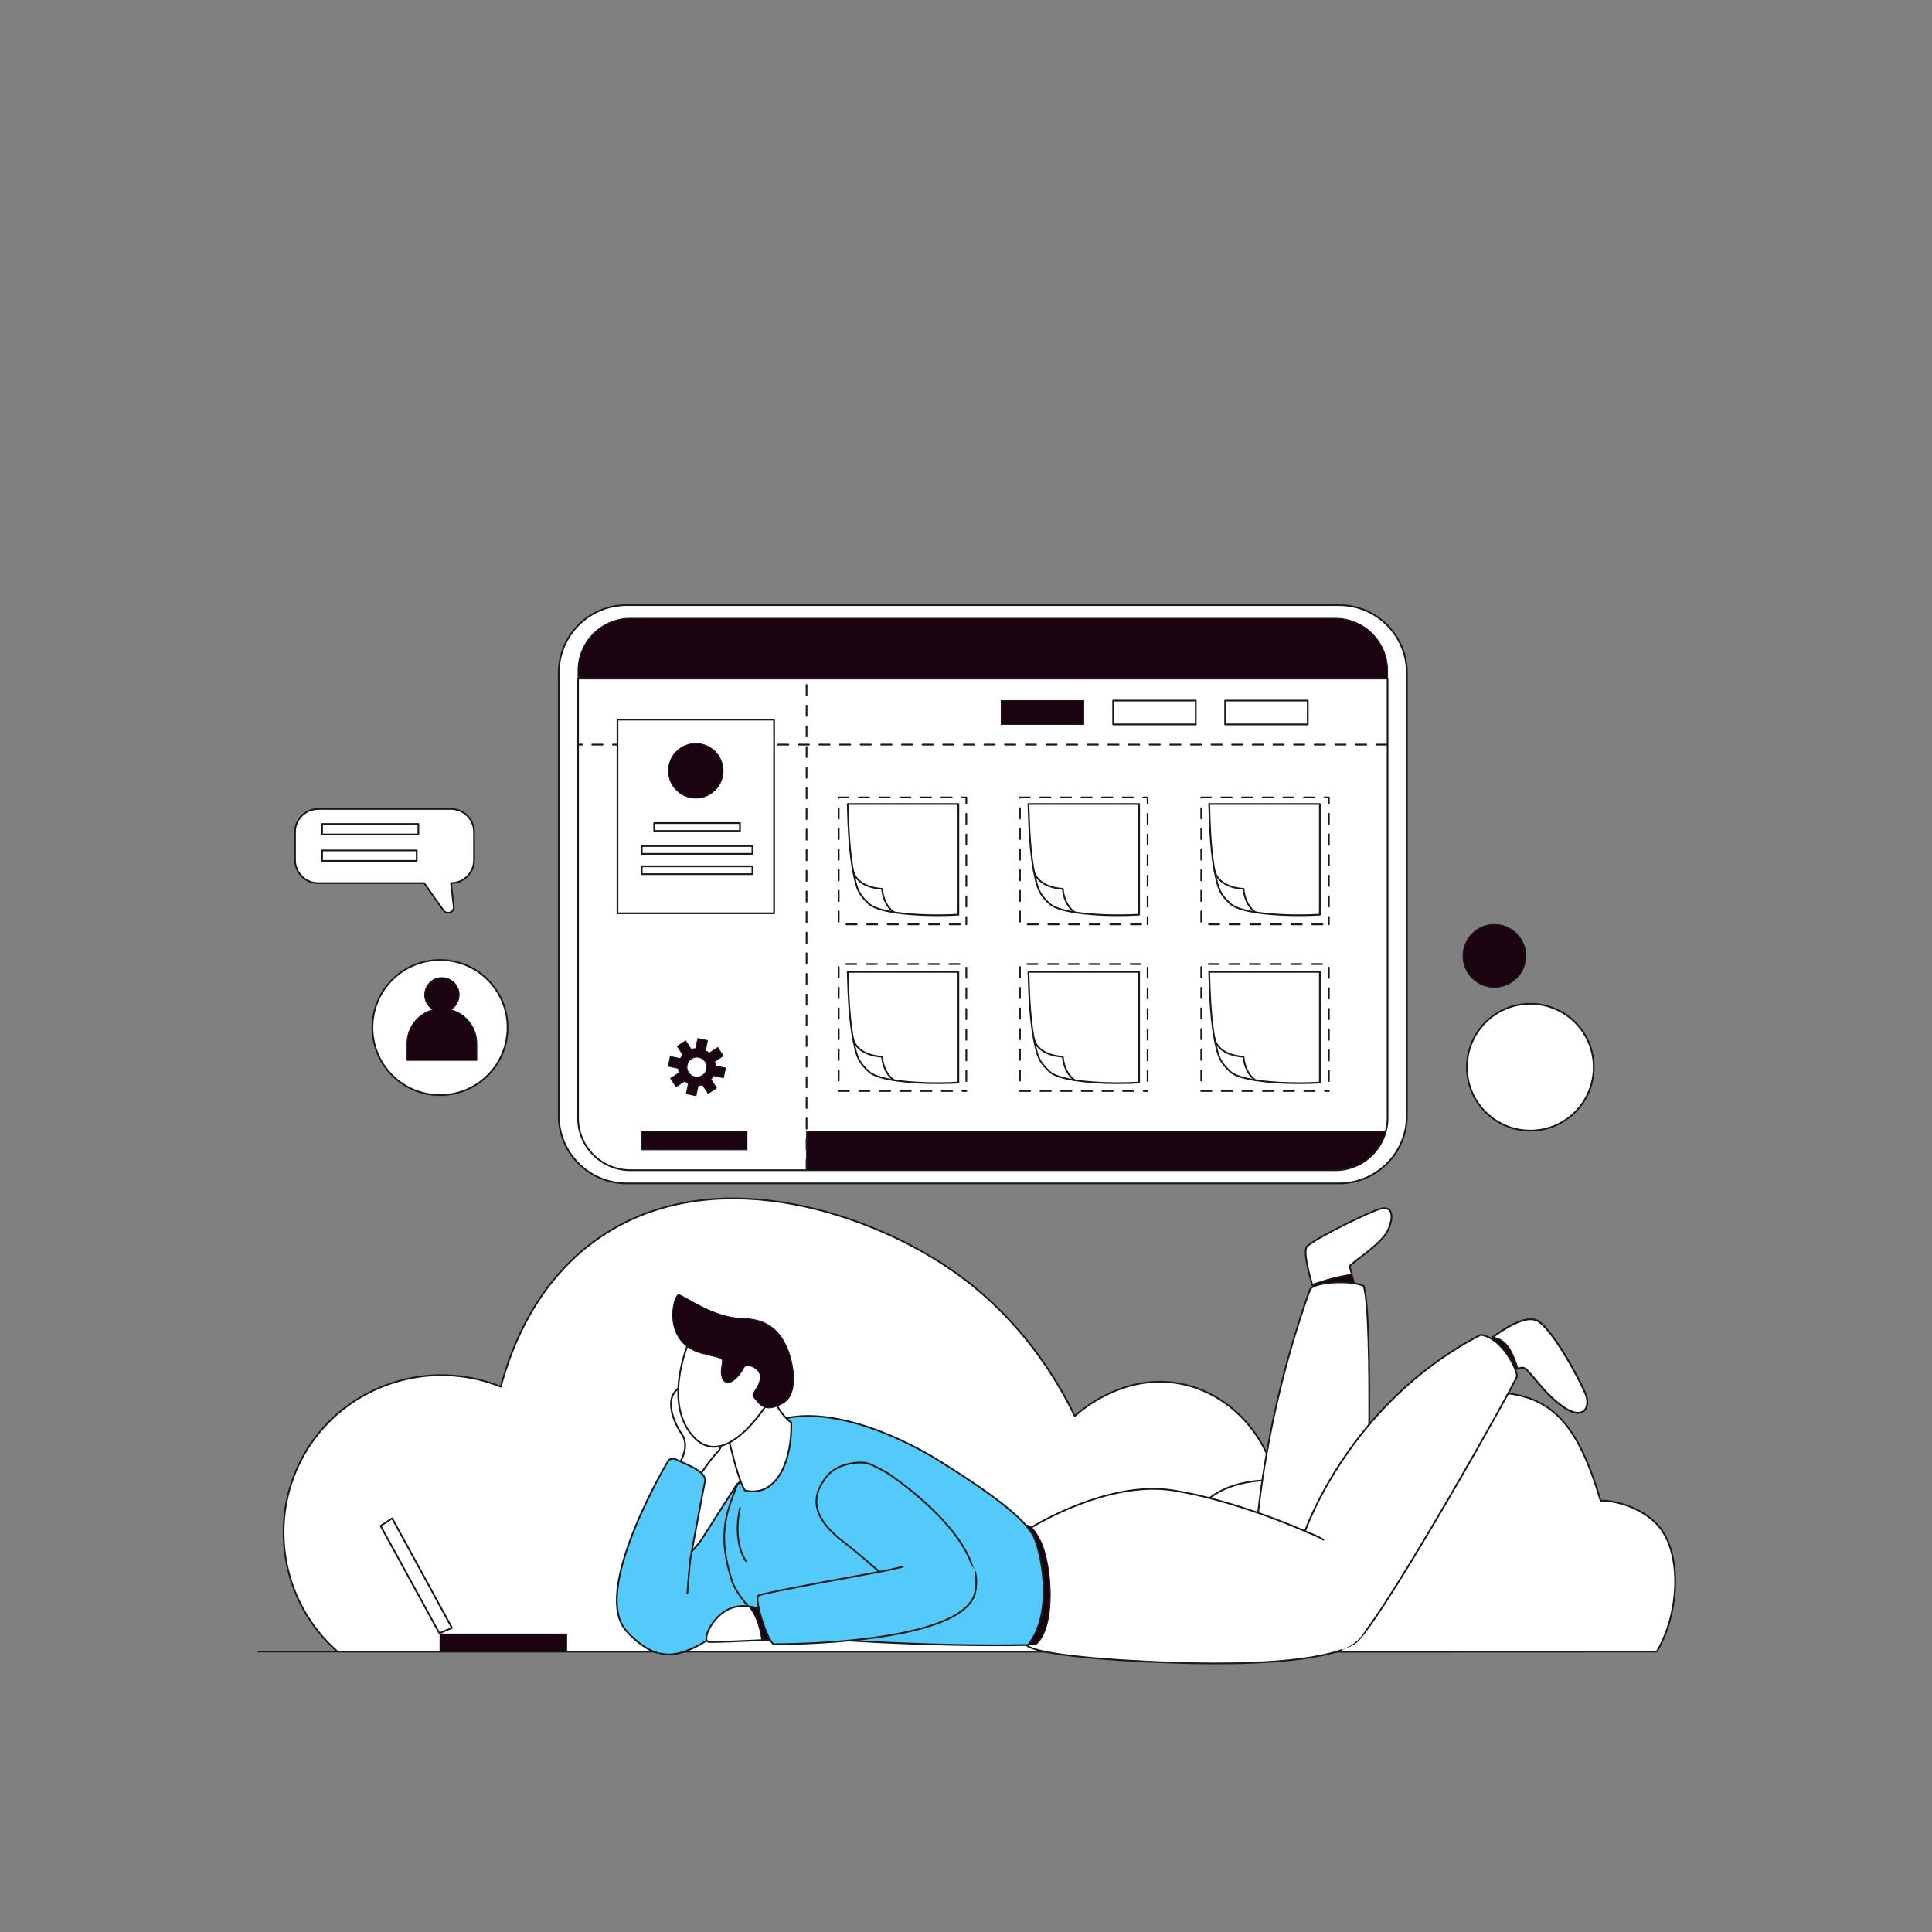 <svg xmlns="http://www.w3.org/2000/svg" xmlns:xlink="http://www.w3.org/1999/xlink" viewBox="0 0 1200 1200" width="1200" height="1200" preserveAspectRatio="xMidYMid meet" style="width: 100%; height: 100%; transform: translate3d(0px, 0px, 0px); content-visibility: visible;"><rect x="0" y="0" width="1200" height="1200" fill="#808080" stroke="none"/><defs><clipPath id="__lottie_element_2434"><rect width="1200" height="1200" x="0" y="0"/></clipPath><clipPath id="__lottie_element_2436"><path d="M0,0 L1200,0 L1200,1200 L0,1200z"/></clipPath><clipPath id="__lottie_element_2440"><path d="M0,0 L754,0 L754,392 L0,392z"/></clipPath></defs><g clip-path="url(#__lottie_element_2434)"><g clip-path="url(#__lottie_element_2436)" transform="matrix(1,0,0,1,0,0)" opacity="1" style="display: block;"><g transform="matrix(1,0,0,1,0,0)" opacity="1" style="display: block;"><g opacity="1" transform="matrix(1,0,0,1,536.896,873.172)"><path fill="rgb(255,255,255)" fill-opacity="1" d=" M332.124,70.628 C299.683,45.734 262.333,53.849 257.246,55.044 C252.729,19.926 227.575,-7.797 196.052,-13.751 C160.59,-20.448 133.752,3.55 130.676,6.393 C120.049,-15.548 96.403,-56.533 50.097,-87.108 C-1.715,-121.319 -97.249,-152.633 -166.555,-103.072 C-203.59,-76.589 -219.126,-37.029 -225.849,-11.85 C-270.428,-29.929 -321.946,-12.827 -346.718,28.059 C-371.187,68.446 -363.045,121.292 -327.333,152.633 C-327.333,152.633 365.952,152.633 365.952,152.633 C366.245,150.131 371.187,100.604 332.124,70.628z"/><path stroke-linecap="round" stroke-linejoin="round" fill-opacity="0" stroke="rgb(26,26,26)" stroke-opacity="1" stroke-width="1.068" d=" M332.124,70.628 C299.683,45.734 262.333,53.849 257.246,55.044 C252.729,19.926 227.575,-7.797 196.052,-13.751 C160.59,-20.448 133.752,3.55 130.676,6.393 C120.049,-15.548 96.403,-56.533 50.097,-87.108 C-1.715,-121.319 -97.249,-152.633 -166.555,-103.072 C-203.59,-76.589 -219.126,-37.029 -225.849,-11.85 C-270.428,-29.929 -321.946,-12.827 -346.718,28.059 C-371.187,68.446 -363.045,121.292 -327.333,152.633 C-327.333,152.633 365.952,152.633 365.952,152.633 C366.245,150.131 371.187,100.604 332.124,70.628z"/></g><g opacity="1" transform="matrix(1,0,0,1,0,0)"><path fill="rgb(255,255,255)" fill-opacity="1" d=" M160.531,1025.806 C160.531,1025.806 983.807,1025.806 983.807,1025.806"/><path stroke-linecap="round" stroke-linejoin="round" fill-opacity="0" stroke="rgb(26,26,26)" stroke-opacity="1" stroke-width="1.068" d=" M160.531,1025.806 C160.531,1025.806 983.807,1025.806 983.807,1025.806"/></g><g opacity="1" transform="matrix(1,0,0,1,877.668,944.488)"><path fill="rgb(255,255,255)" fill-opacity="1" d=" M-157.844,66.66 C-167.307,44.562 -149.121,3.033 -125.823,-14.444 C-97.029,-36.043 -45.301,-18.583 -40.938,-15.865 C-39.288,-19.686 -13.115,-77.492 40.173,-79.649 C81.406,-81.317 100.443,-66.791 116.501,-12.309 C117.864,-12.911 138.333,-11.59 151.508,2.262 C167.308,18.875 165.825,56.98 151.448,81.317 C151.448,81.317 -141.128,81.317 -141.128,81.317 C-151.529,77.685 -155.852,71.311 -157.844,66.66z"/><path stroke-linecap="round" stroke-linejoin="round" fill-opacity="0" stroke="rgb(26,26,26)" stroke-opacity="1" stroke-width="1.068" d=" M-157.844,66.66 C-167.307,44.562 -149.121,3.033 -125.823,-14.444 C-97.029,-36.043 -45.301,-18.583 -40.938,-15.865 C-39.288,-19.686 -13.115,-77.492 40.173,-79.649 C81.406,-81.317 100.443,-66.791 116.501,-12.309 C117.864,-12.911 138.333,-11.59 151.508,2.262 C167.308,18.875 165.825,56.98 151.448,81.317 C151.448,81.317 -141.128,81.317 -141.128,81.317 C-151.529,77.685 -155.852,71.311 -157.844,66.66z"/></g></g><g transform="matrix(1,0,0,1,0,0)" opacity="1" style="display: block;"><g opacity="1" transform="matrix(1,0,0,1,610.438,555.423)"><path fill="rgb(255,255,255)" fill-opacity="1" d=" M221.28,179.593 C221.28,179.593 -221.28,179.593 -221.28,179.593 C-244.543,179.593 -263.403,160.734 -263.403,137.47 C-263.403,137.47 -263.403,-137.469 -263.403,-137.469 C-263.403,-160.734 -244.543,-179.593 -221.28,-179.593 C-221.28,-179.593 221.28,-179.593 221.28,-179.593 C244.544,-179.593 263.403,-160.734 263.403,-137.469 C263.403,-137.469 263.403,137.47 263.403,137.47 C263.403,160.734 244.544,179.593 221.28,179.593z"/><path stroke-linecap="round" stroke-linejoin="round" fill-opacity="0" stroke="rgb(26,26,26)" stroke-opacity="1" stroke-width="1.068" d=" M221.28,179.593 C221.28,179.593 -221.28,179.593 -221.28,179.593 C-244.543,179.593 -263.403,160.734 -263.403,137.47 C-263.403,137.47 -263.403,-137.469 -263.403,-137.469 C-263.403,-160.734 -244.543,-179.593 -221.28,-179.593 C-221.28,-179.593 221.28,-179.593 221.28,-179.593 C244.544,-179.593 263.403,-160.734 263.403,-137.469 C263.403,-137.469 263.403,137.47 263.403,137.47 C263.403,160.734 244.544,179.593 221.28,179.593z"/></g><g opacity="1" transform="matrix(1,0,0,1,610.438,402.725)"><path fill="rgb(28,3,17)" fill-opacity="1" d=" M251.406,13.782 C251.406,-4.166 236.856,-18.716 218.908,-18.716 C218.908,-18.716 -218.908,-18.716 -218.908,-18.716 C-236.856,-18.716 -251.406,-4.166 -251.406,13.782 C-251.406,13.782 -251.406,18.716 -251.406,18.716 C-251.406,18.716 251.406,18.716 251.406,18.716 C251.406,18.716 251.406,13.782 251.406,13.782z"/><path stroke-linecap="round" stroke-linejoin="round" fill-opacity="0" stroke="rgb(26,26,26)" stroke-opacity="1" stroke-width="0.534" d=" M251.406,13.782 C251.406,-4.166 236.856,-18.716 218.908,-18.716 C218.908,-18.716 -218.908,-18.716 -218.908,-18.716 C-236.856,-18.716 -251.406,-4.166 -251.406,13.782 C-251.406,13.782 -251.406,18.716 -251.406,18.716 C-251.406,18.716 251.406,18.716 251.406,18.716 C251.406,18.716 251.406,13.782 251.406,13.782z"/></g><g opacity="1" transform="matrix(1,0,0,1,610.438,574.138)"><path fill="rgb(255,255,255)" fill-opacity="1" d=" M-251.406,-152.698 C-251.406,-152.698 -251.406,120.199 -251.406,120.199 C-251.406,138.147 -236.856,152.698 -218.908,152.698 C-218.908,152.698 218.907,152.698 218.907,152.698 C236.856,152.698 251.406,138.147 251.406,120.199 C251.406,120.199 251.406,-152.698 251.406,-152.698 C251.406,-152.698 -251.406,-152.698 -251.406,-152.698z"/><path stroke-linecap="round" stroke-linejoin="round" fill-opacity="0" stroke="rgb(26,26,26)" stroke-opacity="1" stroke-width="1.068" d=" M-251.406,-152.698 C-251.406,-152.698 -251.406,120.199 -251.406,120.199 C-251.406,138.147 -236.856,152.698 -218.908,152.698 C-218.908,152.698 218.907,152.698 218.907,152.698 C236.856,152.698 251.406,138.147 251.406,120.199 C251.406,120.199 251.406,-152.698 251.406,-152.698 C251.406,-152.698 -251.406,-152.698 -251.406,-152.698z"/></g><g opacity="1" transform="matrix(1,0,0,1,647.496,442.536)"><path fill="rgb(28,3,17)" fill-opacity="1" d=" M25.656,7.412 C25.656,7.412 -25.656,7.412 -25.656,7.412 C-25.656,7.412 -25.656,-7.412 -25.656,-7.412 C-25.656,-7.412 25.656,-7.412 25.656,-7.412 C25.656,-7.412 25.656,7.412 25.656,7.412z"/><path stroke-linecap="round" stroke-linejoin="round" fill-opacity="0" stroke="rgb(26,26,26)" stroke-opacity="1" stroke-width="0.534" d=" M25.656,7.412 C25.656,7.412 -25.656,7.412 -25.656,7.412 C-25.656,7.412 -25.656,-7.412 -25.656,-7.412 C-25.656,-7.412 25.656,-7.412 25.656,-7.412 C25.656,-7.412 25.656,7.412 25.656,7.412z"/></g><g opacity="1" transform="matrix(1,0,0,1,717.053,442.536)"><path fill="rgb(255,255,255)" fill-opacity="1" d=" M25.656,7.412 C25.656,7.412 -25.656,7.412 -25.656,7.412 C-25.656,7.412 -25.656,-7.412 -25.656,-7.412 C-25.656,-7.412 25.656,-7.412 25.656,-7.412 C25.656,-7.412 25.656,7.412 25.656,7.412z"/><path stroke-linecap="round" stroke-linejoin="round" fill-opacity="0" stroke="rgb(26,26,26)" stroke-opacity="1" stroke-width="1.068" d=" M25.656,7.412 C25.656,7.412 -25.656,7.412 -25.656,7.412 C-25.656,7.412 -25.656,-7.412 -25.656,-7.412 C-25.656,-7.412 25.656,-7.412 25.656,-7.412 C25.656,-7.412 25.656,7.412 25.656,7.412z"/></g><g opacity="1" transform="matrix(1,0,0,1,786.61,442.536)"><path fill="rgb(255,255,255)" fill-opacity="1" d=" M25.656,7.412 C25.656,7.412 -25.656,7.412 -25.656,7.412 C-25.656,7.412 -25.656,-7.412 -25.656,-7.412 C-25.656,-7.412 25.656,-7.412 25.656,-7.412 C25.656,-7.412 25.656,7.412 25.656,7.412z"/><path stroke-linecap="round" stroke-linejoin="round" fill-opacity="0" stroke="rgb(26,26,26)" stroke-opacity="1" stroke-width="1.068" d=" M25.656,7.412 C25.656,7.412 -25.656,7.412 -25.656,7.412 C-25.656,7.412 -25.656,-7.412 -25.656,-7.412 C-25.656,-7.412 25.656,-7.412 25.656,-7.412 C25.656,-7.412 25.656,7.412 25.656,7.412z"/></g><g opacity="1" transform="matrix(1,0,0,1,680.873,714.747)"><path fill="rgb(28,3,17)" fill-opacity="1" d=" M144.505,12.089 C144.505,12.089 -179.902,12.089 -179.902,12.089 C-179.902,12.089 -179.902,-12.12 -179.902,-12.12 C-179.902,-12.12 179.901,-12.12 179.901,-12.12 C173.252,7.18 160.019,12.12 144.505,12.089z"/><path stroke-linecap="round" stroke-linejoin="round" fill-opacity="0" stroke="rgb(26,26,26)" stroke-opacity="1" stroke-width="0.534" d=" M144.505,12.089 C144.505,12.089 -179.902,12.089 -179.902,12.089 C-179.902,12.089 -179.902,-12.12 -179.902,-12.12 C-179.902,-12.12 179.901,-12.12 179.901,-12.12 C173.252,7.18 160.019,12.12 144.505,12.089z"/></g><g opacity="1" transform="matrix(1,0,0,1,431.285,708.392)"><path fill="rgb(28,3,17)" fill-opacity="1" d=" M32.691,5.766 C32.691,5.766 -32.691,5.766 -32.691,5.766 C-32.691,5.766 -32.691,-5.766 -32.691,-5.766 C-32.691,-5.766 32.691,-5.766 32.691,-5.766 C32.691,-5.766 32.691,5.766 32.691,5.766z"/><path stroke-linecap="round" stroke-linejoin="round" fill-opacity="0" stroke="rgb(26,26,26)" stroke-opacity="1" stroke-width="0.534" d=" M32.691,5.766 C32.691,5.766 -32.691,5.766 -32.691,5.766 C-32.691,5.766 -32.691,-5.766 -32.691,-5.766 C-32.691,-5.766 32.691,-5.766 32.691,-5.766 C32.691,-5.766 32.691,5.766 32.691,5.766z"/></g></g><g transform="matrix(1,0,0,1,0,0)" opacity="1" style="display: block;"><g opacity="1" transform="matrix(1,0,0,1,0,0)"><path stroke-linecap="round" stroke-linejoin="round" fill-opacity="0" stroke-dasharray=" 6.41 6.41" stroke-dashoffset="106.544" stroke="rgb(26,26,26)" stroke-opacity="1" stroke-width="1.068" d=" M359.032,462.491 C359.032,462.491 861.844,462.491 861.844,462.491"/></g><g opacity="1" transform="matrix(1,0,0,1,0,0)"><path stroke-linecap="round" stroke-linejoin="round" fill-opacity="0" stroke-dasharray=" 6.41 6.41" stroke-dashoffset="-106.544" stroke="rgb(26,26,26)" stroke-opacity="1" stroke-width="1.068" d=" M500.972,421.441 C500.972,421.441 500.972,726.836 500.972,726.836"/></g><g opacity="1" transform="matrix(1,0,0,1,560.558,534.706)"><path stroke-linecap="round" stroke-linejoin="round" fill-opacity="0" stroke-dasharray=" 6.41 6.41" stroke-dashoffset="-106.544" stroke="rgb(26,26,26)" stroke-opacity="1" stroke-width="1.068" d=" M39.633,39.432 C39.633,39.432 -39.633,39.432 -39.633,39.432 C-39.633,39.432 -39.633,-39.432 -39.633,-39.432 C-39.633,-39.432 39.633,-39.432 39.633,-39.432 C39.633,-39.432 39.633,39.432 39.633,39.432z"/></g><g opacity="1" transform="matrix(1,0,0,1,673.152,534.706)"><path stroke-linecap="round" stroke-linejoin="round" fill-opacity="0" stroke-dasharray=" 6.41 6.41" stroke-dashoffset="-106.544" stroke="rgb(26,26,26)" stroke-opacity="1" stroke-width="1.068" d=" M39.633,39.432 C39.633,39.432 -39.633,39.432 -39.633,39.432 C-39.633,39.432 -39.633,-39.432 -39.633,-39.432 C-39.633,-39.432 39.633,-39.432 39.633,-39.432 C39.633,-39.432 39.633,39.432 39.633,39.432z"/></g><g opacity="1" transform="matrix(1,0,0,1,785.747,534.706)"><path stroke-linecap="round" stroke-linejoin="round" fill-opacity="0" stroke-dasharray=" 6.41 6.41" stroke-dashoffset="-106.544" stroke="rgb(26,26,26)" stroke-opacity="1" stroke-width="1.068" d=" M39.633,39.432 C39.633,39.432 -39.633,39.432 -39.633,39.432 C-39.633,39.432 -39.633,-39.432 -39.633,-39.432 C-39.633,-39.432 39.633,-39.432 39.633,-39.432 C39.633,-39.432 39.633,39.432 39.633,39.432z"/></g><g opacity="1" transform="matrix(1,0,0,1,560.558,638.218)"><path stroke-linecap="round" stroke-linejoin="round" fill-opacity="0" stroke-dasharray=" 6.41 6.41" stroke-dashoffset="106.544" stroke="rgb(26,26,26)" stroke-opacity="1" stroke-width="1.068" d=" M39.633,39.432 C39.633,39.432 -39.633,39.432 -39.633,39.432 C-39.633,39.432 -39.633,-39.432 -39.633,-39.432 C-39.633,-39.432 39.633,-39.432 39.633,-39.432 C39.633,-39.432 39.633,39.432 39.633,39.432z"/></g><g opacity="1" transform="matrix(1,0,0,1,673.152,638.218)"><path stroke-linecap="round" stroke-linejoin="round" fill-opacity="0" stroke-dasharray=" 6.41 6.41" stroke-dashoffset="106.544" stroke="rgb(26,26,26)" stroke-opacity="1" stroke-width="1.068" d=" M39.633,39.432 C39.633,39.432 -39.633,39.432 -39.633,39.432 C-39.633,39.432 -39.633,-39.432 -39.633,-39.432 C-39.633,-39.432 39.633,-39.432 39.633,-39.432 C39.633,-39.432 39.633,39.432 39.633,39.432z"/></g><g opacity="1" transform="matrix(1,0,0,1,785.747,638.218)"><path stroke-linecap="round" stroke-linejoin="round" fill-opacity="0" stroke-dasharray=" 6.41 6.41" stroke-dashoffset="106.544" stroke="rgb(26,26,26)" stroke-opacity="1" stroke-width="1.068" d=" M39.633,39.432 C39.633,39.432 -39.633,39.432 -39.633,39.432 C-39.633,39.432 -39.633,-39.432 -39.633,-39.432 C-39.633,-39.432 39.633,-39.432 39.633,-39.432 C39.633,-39.432 39.633,39.432 39.633,39.432z"/></g></g><g transform="matrix(1,0,0,1,0,11.852)" opacity="1" style="display: block;"><g opacity="1" transform="matrix(1,0,0,1,432.159,495.273)"><path fill="rgb(255,255,255)" fill-opacity="1" d=" M48.635,60.15 C48.635,60.15 -48.635,60.15 -48.635,60.15 C-48.635,60.15 -48.635,-60.15 -48.635,-60.15 C-48.635,-60.15 48.635,-60.15 48.635,-60.15 C48.635,-60.15 48.635,60.15 48.635,60.15z"/><path stroke-linecap="round" stroke-linejoin="round" fill-opacity="0" stroke="rgb(26,26,26)" stroke-opacity="1" stroke-width="1.068" d=" M48.635,60.15 C48.635,60.15 -48.635,60.15 -48.635,60.15 C-48.635,60.15 -48.635,-60.15 -48.635,-60.15 C-48.635,-60.15 48.635,-60.15 48.635,-60.15 C48.635,-60.15 48.635,60.15 48.635,60.15z"/></g><g opacity="1" transform="matrix(1,0,0,1,432.966,501.825)"><path fill="rgb(255,255,255)" fill-opacity="1" d=" M26.643,2.44 C26.643,2.44 -26.643,2.44 -26.643,2.44 C-26.643,2.44 -26.643,-2.44 -26.643,-2.44 C-26.643,-2.44 26.643,-2.44 26.643,-2.44 C26.643,-2.44 26.643,2.44 26.643,2.44z"/><path stroke-linecap="round" stroke-linejoin="round" fill-opacity="0" stroke="rgb(26,26,26)" stroke-opacity="1" stroke-width="1.068" d=" M26.643,2.44 C26.643,2.44 -26.643,2.44 -26.643,2.44 C-26.643,2.44 -26.643,-2.44 -26.643,-2.44 C-26.643,-2.44 26.643,-2.44 26.643,-2.44 C26.643,-2.44 26.643,2.44 26.643,2.44z"/></g><g opacity="1" transform="matrix(1,0,0,1,432.966,516.062)"><path fill="rgb(255,255,255)" fill-opacity="1" d=" M34.372,2.44 C34.372,2.44 -34.372,2.44 -34.372,2.44 C-34.372,2.44 -34.372,-2.44 -34.372,-2.44 C-34.372,-2.44 34.372,-2.44 34.372,-2.44 C34.372,-2.44 34.372,2.44 34.372,2.44z"/><path stroke-linecap="round" stroke-linejoin="round" fill-opacity="0" stroke="rgb(26,26,26)" stroke-opacity="1" stroke-width="1.068" d=" M34.372,2.44 C34.372,2.44 -34.372,2.44 -34.372,2.44 C-34.372,2.44 -34.372,-2.44 -34.372,-2.44 C-34.372,-2.44 34.372,-2.44 34.372,-2.44 C34.372,-2.44 34.372,2.44 34.372,2.44z"/></g><g opacity="1" transform="matrix(1,0,0,1,432.966,528.672)"><path fill="rgb(255,255,255)" fill-opacity="1" d=" M34.372,2.44 C34.372,2.44 -34.372,2.44 -34.372,2.44 C-34.372,2.44 -34.372,-2.44 -34.372,-2.44 C-34.372,-2.44 34.372,-2.44 34.372,-2.44 C34.372,-2.44 34.372,2.44 34.372,2.44z"/><path stroke-linecap="round" stroke-linejoin="round" fill-opacity="0" stroke="rgb(26,26,26)" stroke-opacity="1" stroke-width="1.068" d=" M34.372,2.44 C34.372,2.44 -34.372,2.44 -34.372,2.44 C-34.372,2.44 -34.372,-2.44 -34.372,-2.44 C-34.372,-2.44 34.372,-2.44 34.372,-2.44 C34.372,-2.44 34.372,2.44 34.372,2.44z"/></g><g opacity="1" transform="matrix(1,0,0,1,432.159,466.91)"><path fill="rgb(28,3,17)" fill-opacity="1" d=" M16.962,0 C16.962,-9.368 9.368,-16.962 0,-16.962 C-9.369,-16.962 -16.963,-9.368 -16.963,0 C-16.963,9.368 -9.369,16.962 0,16.962 C9.368,16.962 16.962,9.368 16.962,0z"/><path stroke-linecap="round" stroke-linejoin="round" fill-opacity="0" stroke="rgb(26,26,26)" stroke-opacity="1" stroke-width="0.534" d=" M16.962,0 C16.962,-9.368 9.368,-16.962 0,-16.962 C-9.369,-16.962 -16.963,-9.368 -16.963,0 C-16.963,9.368 -9.369,16.962 0,16.962 C9.368,16.962 16.962,9.368 16.962,0z"/></g></g><g transform="matrix(1,0,0,1,0,0)" opacity="1" style="display: block;"><g opacity="1" transform="matrix(1,0,0,1,560.895,534.389)"><path fill="rgb(255,255,255)" fill-opacity="1" d=" M34.372,33.739 C12.181,35.005 -14.644,33.021 -21.152,27.027 C-27.661,21.034 -28.665,17.755 -30.543,8.977 C-33.162,-3.26 -33.957,-18.79 -34.372,-35.005 C-34.372,-35.005 34.372,-35.005 34.372,-35.005 C34.372,-35.005 34.372,33.739 34.372,33.739z"/><path stroke-linecap="round" stroke-linejoin="round" fill-opacity="0" stroke="rgb(26,26,26)" stroke-opacity="1" stroke-width="1.068" d=" M34.372,33.739 C12.181,35.005 -14.644,33.021 -21.152,27.027 C-27.661,21.034 -28.665,17.755 -30.543,8.977 C-33.162,-3.26 -33.957,-18.79 -34.372,-35.005 C-34.372,-35.005 34.372,-35.005 34.372,-35.005 C34.372,-35.005 34.372,33.739 34.372,33.739z"/></g><g opacity="1" transform="matrix(1,0,0,1,542.526,553.662)"><path fill="rgb(255,255,255)" fill-opacity="1" d=" M-12.712,-12.997 C-10.031,-1.818 5.352,-1.601 5.352,-1.601 C5.352,-1.601 5.664,7.894 12.713,12.998"/><path stroke-linecap="round" stroke-linejoin="round" fill-opacity="0" stroke="rgb(26,26,26)" stroke-opacity="1" stroke-width="1.068" d=" M-12.712,-12.997 C-10.031,-1.818 5.352,-1.601 5.352,-1.601 C5.352,-1.601 5.664,7.894 12.713,12.998"/></g><g opacity="1" transform="matrix(1,0,0,1,673.153,534.389)"><path fill="rgb(255,255,255)" fill-opacity="1" d=" M34.372,33.739 C12.181,35.005 -14.644,33.021 -21.151,27.027 C-27.66,21.034 -28.664,17.755 -30.542,8.977 C-33.161,-3.26 -33.957,-18.79 -34.372,-35.005 C-34.372,-35.005 34.372,-35.005 34.372,-35.005 C34.372,-35.005 34.372,33.739 34.372,33.739z"/><path stroke-linecap="round" stroke-linejoin="round" fill-opacity="0" stroke="rgb(26,26,26)" stroke-opacity="1" stroke-width="1.068" d=" M34.372,33.739 C12.181,35.005 -14.644,33.021 -21.151,27.027 C-27.66,21.034 -28.664,17.755 -30.542,8.977 C-33.161,-3.26 -33.957,-18.79 -34.372,-35.005 C-34.372,-35.005 34.372,-35.005 34.372,-35.005 C34.372,-35.005 34.372,33.739 34.372,33.739z"/></g><g opacity="1" transform="matrix(1,0,0,1,654.785,553.662)"><path fill="rgb(255,255,255)" fill-opacity="1" d=" M-12.712,-12.997 C-10.031,-1.818 5.351,-1.601 5.351,-1.601 C5.351,-1.601 5.664,7.894 12.713,12.998"/><path stroke-linecap="round" stroke-linejoin="round" fill-opacity="0" stroke="rgb(26,26,26)" stroke-opacity="1" stroke-width="1.068" d=" M-12.712,-12.997 C-10.031,-1.818 5.351,-1.601 5.351,-1.601 C5.351,-1.601 5.664,7.894 12.713,12.998"/></g><g opacity="1" transform="matrix(1,0,0,1,785.411,534.389)"><path fill="rgb(255,255,255)" fill-opacity="1" d=" M34.372,33.739 C12.18,35.005 -14.645,33.021 -21.152,27.027 C-27.661,21.034 -28.665,17.755 -30.543,8.977 C-33.162,-3.26 -33.957,-18.79 -34.372,-35.005 C-34.372,-35.005 34.372,-35.005 34.372,-35.005 C34.372,-35.005 34.372,33.739 34.372,33.739z"/><path stroke-linecap="round" stroke-linejoin="round" fill-opacity="0" stroke="rgb(26,26,26)" stroke-opacity="1" stroke-width="1.068" d=" M34.372,33.739 C12.18,35.005 -14.645,33.021 -21.152,27.027 C-27.661,21.034 -28.665,17.755 -30.543,8.977 C-33.162,-3.26 -33.957,-18.79 -34.372,-35.005 C-34.372,-35.005 34.372,-35.005 34.372,-35.005 C34.372,-35.005 34.372,33.739 34.372,33.739z"/></g><g opacity="1" transform="matrix(1,0,0,1,767.043,553.662)"><path fill="rgb(255,255,255)" fill-opacity="1" d=" M-12.713,-12.997 C-10.032,-1.818 5.351,-1.601 5.351,-1.601 C5.351,-1.601 5.663,7.894 12.712,12.998"/><path stroke-linecap="round" stroke-linejoin="round" fill-opacity="0" stroke="rgb(26,26,26)" stroke-opacity="1" stroke-width="1.068" d=" M-12.713,-12.997 C-10.032,-1.818 5.351,-1.601 5.351,-1.601 C5.351,-1.601 5.663,7.894 12.712,12.998"/></g><g opacity="1" transform="matrix(1,0,0,1,560.895,638.669)"><path fill="rgb(255,255,255)" fill-opacity="1" d=" M34.372,33.738 C12.181,35.005 -14.644,33.02 -21.152,27.026 C-27.661,21.033 -28.665,17.756 -30.543,8.977 C-33.162,-3.26 -33.957,-18.789 -34.372,-35.005 C-34.372,-35.005 34.372,-35.005 34.372,-35.005 C34.372,-35.005 34.372,33.738 34.372,33.738z"/><path stroke-linecap="round" stroke-linejoin="round" fill-opacity="0" stroke="rgb(26,26,26)" stroke-opacity="1" stroke-width="1.068" d=" M34.372,33.738 C12.181,35.005 -14.644,33.02 -21.152,27.026 C-27.661,21.033 -28.665,17.756 -30.543,8.977 C-33.162,-3.26 -33.957,-18.789 -34.372,-35.005 C-34.372,-35.005 34.372,-35.005 34.372,-35.005 C34.372,-35.005 34.372,33.738 34.372,33.738z"/></g><g opacity="1" transform="matrix(1,0,0,1,542.526,657.941)"><path fill="rgb(255,255,255)" fill-opacity="1" d=" M-12.712,-12.997 C-10.031,-1.817 5.352,-1.601 5.352,-1.601 C5.352,-1.601 5.664,7.895 12.713,12.998"/><path stroke-linecap="round" stroke-linejoin="round" fill-opacity="0" stroke="rgb(26,26,26)" stroke-opacity="1" stroke-width="1.068" d=" M-12.712,-12.997 C-10.031,-1.817 5.352,-1.601 5.352,-1.601 C5.352,-1.601 5.664,7.895 12.713,12.998"/></g><g opacity="1" transform="matrix(1,0,0,1,673.153,638.669)"><path fill="rgb(255,255,255)" fill-opacity="1" d=" M34.372,33.738 C12.181,35.005 -14.644,33.02 -21.151,27.026 C-27.66,21.033 -28.664,17.756 -30.542,8.977 C-33.161,-3.26 -33.957,-18.789 -34.372,-35.005 C-34.372,-35.005 34.372,-35.005 34.372,-35.005 C34.372,-35.005 34.372,33.738 34.372,33.738z"/><path stroke-linecap="round" stroke-linejoin="round" fill-opacity="0" stroke="rgb(26,26,26)" stroke-opacity="1" stroke-width="1.068" d=" M34.372,33.738 C12.181,35.005 -14.644,33.02 -21.151,27.026 C-27.66,21.033 -28.664,17.756 -30.542,8.977 C-33.161,-3.26 -33.957,-18.789 -34.372,-35.005 C-34.372,-35.005 34.372,-35.005 34.372,-35.005 C34.372,-35.005 34.372,33.738 34.372,33.738z"/></g><g opacity="1" transform="matrix(1,0,0,1,654.785,657.941)"><path fill="rgb(255,255,255)" fill-opacity="1" d=" M-12.712,-12.997 C-10.031,-1.817 5.351,-1.601 5.351,-1.601 C5.351,-1.601 5.664,7.895 12.713,12.998"/><path stroke-linecap="round" stroke-linejoin="round" fill-opacity="0" stroke="rgb(26,26,26)" stroke-opacity="1" stroke-width="1.068" d=" M-12.712,-12.997 C-10.031,-1.817 5.351,-1.601 5.351,-1.601 C5.351,-1.601 5.664,7.895 12.713,12.998"/></g><g opacity="1" transform="matrix(1,0,0,1,785.411,638.669)"><path fill="rgb(255,255,255)" fill-opacity="1" d=" M34.372,33.738 C12.18,35.005 -14.645,33.02 -21.152,27.026 C-27.661,21.033 -28.665,17.756 -30.543,8.977 C-33.162,-3.26 -33.957,-18.789 -34.372,-35.005 C-34.372,-35.005 34.372,-35.005 34.372,-35.005 C34.372,-35.005 34.372,33.738 34.372,33.738z"/><path stroke-linecap="round" stroke-linejoin="round" fill-opacity="0" stroke="rgb(26,26,26)" stroke-opacity="1" stroke-width="1.068" d=" M34.372,33.738 C12.18,35.005 -14.645,33.02 -21.152,27.026 C-27.661,21.033 -28.665,17.756 -30.543,8.977 C-33.162,-3.26 -33.957,-18.789 -34.372,-35.005 C-34.372,-35.005 34.372,-35.005 34.372,-35.005 C34.372,-35.005 34.372,33.738 34.372,33.738z"/></g><g opacity="1" transform="matrix(1,0,0,1,767.043,657.941)"><path fill="rgb(255,255,255)" fill-opacity="1" d=" M-12.713,-12.997 C-10.032,-1.817 5.351,-1.601 5.351,-1.601 C5.351,-1.601 5.663,7.895 12.712,12.998"/><path stroke-linecap="round" stroke-linejoin="round" fill-opacity="0" stroke="rgb(26,26,26)" stroke-opacity="1" stroke-width="1.068" d=" M-12.713,-12.997 C-10.032,-1.817 5.351,-1.601 5.351,-1.601 C5.351,-1.601 5.663,7.895 12.712,12.998"/></g></g><g transform="matrix(1,0,0,1,0,0)" opacity="1" style="display: block;"><g opacity="1" transform="matrix(1,0,0,1,312.637,1020.253)"><path fill="rgb(28,3,17)" fill-opacity="1" d=" M39.34,5.321 C39.34,5.321 -39.34,5.321 -39.34,5.321 C-39.34,5.321 -39.34,-5.321 -39.34,-5.321 C-39.34,-5.321 39.34,-5.321 39.34,-5.321 C39.34,-5.321 39.34,5.321 39.34,5.321z"/><path stroke-linecap="round" stroke-linejoin="round" fill-opacity="0" stroke="rgb(26,26,26)" stroke-opacity="1" stroke-width="0.534" d=" M39.34,5.321 C39.34,5.321 -39.34,5.321 -39.34,5.321 C-39.34,5.321 -39.34,-5.321 -39.34,-5.321 C-39.34,-5.321 39.34,-5.321 39.34,-5.321 C39.34,-5.321 39.34,5.321 39.34,5.321z"/></g><g opacity="1" transform="matrix(1,0,0,1,258.569,978.747)"><path fill="rgb(255,255,255)" fill-opacity="1" d=" M-14.985,-35.71 C-14.415,-34.57 22.14,32.337 22.14,32.337 C22.14,32.337 14.348,35.71 14.348,35.71 C14.348,35.71 -22.14,-30.981 -22.14,-30.981 C-22.14,-30.981 -14.985,-35.71 -14.985,-35.71z"/><path stroke-linecap="round" stroke-linejoin="round" fill-opacity="0" stroke="rgb(26,26,26)" stroke-opacity="1" stroke-width="1.068" d=" M-14.985,-35.71 C-14.415,-34.57 22.14,32.337 22.14,32.337 C22.14,32.337 14.348,35.71 14.348,35.71 C14.348,35.71 -22.14,-30.981 -22.14,-30.981 C-22.14,-30.981 -14.985,-35.71 -14.985,-35.71z"/></g></g><g transform="matrix(1,0,0,1,0,0)" opacity="1" style="display: block;"><g opacity="1" transform="matrix(1,0,0,1,273.298,638.218)"><path fill="rgb(255,255,255)" fill-opacity="1" d=" M41.967,0 C41.967,-23.178 23.178,-41.967 0,-41.967 C-23.178,-41.967 -41.967,-23.178 -41.967,0 C-41.967,23.178 -23.178,41.967 0,41.967 C23.178,41.967 41.967,23.178 41.967,0z"/><path stroke-linecap="round" stroke-linejoin="round" fill-opacity="0" stroke="rgb(26,26,26)" stroke-opacity="1" stroke-width="1.068" d=" M41.967,0 C41.967,-23.178 23.178,-41.967 0,-41.967 C-23.178,-41.967 -41.967,-23.178 -41.967,0 C-41.967,23.178 -23.178,41.967 0,41.967 C23.178,41.967 41.967,23.178 41.967,0z"/></g><g opacity="1" transform="matrix(1.087,0,0,1.087,274.477,632.921)"><path fill="rgb(28,3,17)" fill-opacity="1" d=" M4.949,-5.312 C7.866,-7.017 9.831,-10.173 9.831,-13.796 C9.831,-19.225 5.428,-23.626 0,-23.626 C-5.429,-23.626 -9.831,-19.225 -9.831,-13.796 C-9.831,-10.173 -7.865,-7.017 -4.948,-5.312 C-13.562,-3.111 -19.931,4.7 -19.931,14 C-19.931,14 -19.931,23.626 -19.931,23.626 C-19.931,23.626 19.931,23.626 19.931,23.626 C19.931,23.626 19.931,14 19.931,14 C19.931,4.7 13.563,-3.111 4.949,-5.312z"/><path stroke-linecap="round" stroke-linejoin="round" fill-opacity="0" stroke="rgb(26,26,26)" stroke-opacity="1" stroke-width="0.534" d=" M4.949,-5.312 C7.866,-7.017 9.831,-10.173 9.831,-13.796 C9.831,-19.225 5.428,-23.626 0,-23.626 C-5.429,-23.626 -9.831,-19.225 -9.831,-13.796 C-9.831,-10.173 -7.865,-7.017 -4.948,-5.312 C-13.562,-3.111 -19.931,4.7 -19.931,14 C-19.931,14 -19.931,23.626 -19.931,23.626 C-19.931,23.626 19.931,23.626 19.931,23.626 C19.931,23.626 19.931,14 19.931,14 C19.931,4.7 13.563,-3.111 4.949,-5.312z"/></g></g><g transform="matrix(1,0,0,1,0,0)" opacity="1" style="display: block;"><g opacity="1" transform="matrix(1,0,0,1,928.208,593.716)"><path fill="rgb(28,3,17)" fill-opacity="1" d=" M19.525,0 C19.525,-10.784 10.783,-19.525 0,-19.525 C-10.784,-19.525 -19.525,-10.784 -19.525,0 C-19.525,10.783 -10.784,19.525 0,19.525 C10.783,19.525 19.525,10.783 19.525,0z"/><path stroke-linecap="round" stroke-linejoin="round" fill-opacity="0" stroke="rgb(26,26,26)" stroke-opacity="1" stroke-width="0.534" d=" M19.525,0 C19.525,-10.784 10.783,-19.525 0,-19.525 C-10.784,-19.525 -19.525,-10.784 -19.525,0 C-19.525,10.783 -10.784,19.525 0,19.525 C10.783,19.525 19.525,10.783 19.525,0z"/></g><g opacity="1" transform="matrix(1,0,0,1,950.51,662.858)"><path fill="rgb(255,255,255)" fill-opacity="1" d=" M39.385,0 C39.385,-21.753 21.752,-39.386 -0.001,-39.386 C-21.753,-39.386 -39.386,-21.753 -39.386,0 C-39.386,21.752 -21.753,39.386 -0.001,39.386 C21.752,39.386 39.385,21.752 39.385,0z"/><path stroke-linecap="round" stroke-linejoin="round" fill-opacity="0" stroke="rgb(26,26,26)" stroke-opacity="1" stroke-width="1.068" d=" M39.385,0 C39.385,-21.753 21.752,-39.386 -0.001,-39.386 C-21.753,-39.386 -39.386,-21.753 -39.386,0 C-39.386,21.752 -21.753,39.386 -0.001,39.386 C21.752,39.386 39.385,21.752 39.385,0z"/></g></g><g transform="matrix(1,0,0,1,0,0)" opacity="1" style="display: block;"><g opacity="1" transform="matrix(1,0,0,1,238.851,535.449)"><path fill="rgb(255,255,255)" fill-opacity="1" d=" M41.221,-32.997 C41.221,-32.997 -41.221,-32.997 -41.221,-32.997 C-49.163,-32.997 -55.601,-26.559 -55.601,-18.617 C-55.601,-18.617 -55.601,-1.301 -55.601,-1.301 C-55.601,6.641 -49.163,13.079 -41.221,13.079 C-41.221,13.079 24.619,13.079 24.619,13.079 C27.508,17.279 32.382,24.134 36.593,30.02 C38.722,32.997 43.415,31.176 42.984,27.542 C42.984,27.542 41.267,13.077 41.267,13.077 C49.188,13.052 55.601,6.625 55.601,-1.301 C55.601,-1.301 55.601,-18.617 55.601,-18.617 C55.601,-26.559 49.162,-32.997 41.221,-32.997z"/><path stroke-linecap="round" stroke-linejoin="round" fill-opacity="0" stroke="rgb(26,26,26)" stroke-opacity="1" stroke-width="1.068" d=" M41.221,-32.997 C41.221,-32.997 -41.221,-32.997 -41.221,-32.997 C-49.163,-32.997 -55.601,-26.559 -55.601,-18.617 C-55.601,-18.617 -55.601,-1.301 -55.601,-1.301 C-55.601,6.641 -49.163,13.079 -41.221,13.079 C-41.221,13.079 24.619,13.079 24.619,13.079 C27.508,17.279 32.382,24.134 36.593,30.02 C38.722,32.997 43.415,31.176 42.984,27.542 C42.984,27.542 41.267,13.077 41.267,13.077 C49.188,13.052 55.601,6.625 55.601,-1.301 C55.601,-1.301 55.601,-18.617 55.601,-18.617 C55.601,-26.559 49.162,-32.997 41.221,-32.997z"/></g><g opacity="1" transform="matrix(1,0,0,1,236.867,515.042)"><path fill="rgb(255,255,255)" fill-opacity="1" d=" M22.995,3.255 C22.995,3.255 -36.812,3.254 -36.812,3.254 C-36.812,3.254 -36.812,-3.254 -36.812,-3.254 C-36.812,-3.254 22.995,-3.253 22.995,-3.253 C22.995,-3.253 22.995,3.255 22.995,3.255z"/><path stroke-linecap="round" stroke-linejoin="round" fill-opacity="0" stroke="rgb(26,26,26)" stroke-opacity="1" stroke-width="1.068" d=" M22.995,3.255 C22.995,3.255 -36.812,3.254 -36.812,3.254 C-36.812,3.254 -36.812,-3.254 -36.812,-3.254 C-36.812,-3.254 22.995,-3.253 22.995,-3.253 C22.995,-3.253 22.995,3.255 22.995,3.255z"/></g><g opacity="1" transform="matrix(1,0,0,1,236.867,531.452)"><path fill="rgb(255,255,255)" fill-opacity="1" d=" M21.951,3.257 C21.951,3.257 -36.812,3.254 -36.812,3.254 C-36.812,3.254 -36.812,-3.254 -36.812,-3.254 C-36.812,-3.254 21.951,-3.251 21.951,-3.251 C21.951,-3.251 21.951,3.257 21.951,3.257z"/><path stroke-linecap="round" stroke-linejoin="round" fill-opacity="0" stroke="rgb(26,26,26)" stroke-opacity="1" stroke-width="1.068" d=" M21.951,3.257 C21.951,3.257 -36.812,3.254 -36.812,3.254 C-36.812,3.254 -36.812,-3.254 -36.812,-3.254 C-36.812,-3.254 21.951,-3.251 21.951,-3.251 C21.951,-3.251 21.951,3.257 21.951,3.257z"/></g></g><g transform="matrix(-0.979,-0.204,0.204,-0.979,721.514,1399.991)" opacity="1" style="display: block;"><g opacity="1" transform="matrix(1,0,0,1,432.966,662.781)"><path fill="rgb(28,3,17)" fill-opacity="1" d=" M17.503,3.092 C17.503,3.092 17.503,-3.093 17.503,-3.093 C17.503,-3.093 11.124,-3.093 11.124,-3.093 C10.872,-4.008 10.508,-4.875 10.052,-5.68 C10.052,-5.68 14.563,-10.19 14.563,-10.19 C14.563,-10.19 10.189,-14.565 10.189,-14.565 C10.189,-14.565 5.678,-10.054 5.678,-10.054 C4.873,-10.511 4.005,-10.873 3.09,-11.125 C3.09,-11.125 3.09,-17.503 3.09,-17.503 C3.09,-17.503 -3.091,-17.503 -3.091,-17.503 C-3.091,-17.503 -3.091,-11.125 -3.091,-11.125 C-4.006,-10.873 -4.874,-10.511 -5.679,-10.054 C-5.679,-10.054 -10.19,-14.565 -10.19,-14.565 C-10.19,-14.565 -14.563,-10.19 -14.563,-10.19 C-14.563,-10.19 -10.053,-5.68 -10.053,-5.68 C-10.509,-4.875 -10.873,-4.008 -11.125,-3.093 C-11.125,-3.093 -17.504,-3.093 -17.504,-3.093 C-17.504,-3.093 -17.504,3.092 -17.504,3.092 C-17.504,3.092 -11.125,3.092 -11.125,3.092 C-10.873,4.007 -10.509,4.874 -10.053,5.68 C-10.053,5.68 -14.563,10.192 -14.563,10.192 C-14.563,10.192 -10.19,14.565 -10.19,14.565 C-10.19,14.565 -5.679,10.055 -5.679,10.055 C-4.874,10.511 -4.006,10.873 -3.091,11.125 C-3.091,11.125 -3.091,17.503 -3.091,17.503 C-3.091,17.503 3.09,17.503 3.09,17.503 C3.09,17.503 3.09,11.125 3.09,11.125 C4.005,10.873 4.873,10.511 5.678,10.055 C5.678,10.055 10.189,14.565 10.189,14.565 C10.189,14.565 14.563,10.192 14.563,10.192 C14.563,10.192 10.052,5.68 10.052,5.68 C10.508,4.874 10.872,4.007 11.124,3.092 C11.124,3.092 17.503,3.092 17.503,3.092z M5.354,3.092 C4.811,4.031 4.03,4.814 3.09,5.357 C2.628,5.625 2.127,5.834 1.599,5.974 C1.089,6.111 0.552,6.185 -0.002,6.185 C-0.556,6.185 -1.093,6.111 -1.603,5.974 C-2.131,5.834 -2.629,5.625 -3.091,5.357 C-4.031,4.814 -4.812,4.031 -5.355,3.092 C-5.624,2.63 -5.834,2.13 -5.976,1.601 C-6.11,1.092 -6.183,0.555 -6.183,0 C-6.183,-0.553 -6.11,-1.091 -5.973,-1.599 C-5.834,-2.129 -5.624,-2.631 -5.355,-3.093 C-4.812,-4.03 -4.031,-4.813 -3.091,-5.356 C-2.629,-5.625 -2.131,-5.835 -1.603,-5.974 C-1.093,-6.111 -0.556,-6.183 -0.002,-6.183 C0.552,-6.183 1.089,-6.111 1.599,-5.974 C2.127,-5.835 2.628,-5.625 3.09,-5.356 C4.03,-4.813 4.811,-4.03 5.354,-3.093 C5.623,-2.631 5.833,-2.129 5.972,-1.599 C6.109,-1.091 6.182,-0.553 6.182,0 C6.182,0.555 6.109,1.092 5.975,1.601 C5.833,2.13 5.623,2.63 5.354,3.092z"/><path stroke-linecap="round" stroke-linejoin="round" fill-opacity="0" stroke="rgb(26,26,26)" stroke-opacity="1" stroke-width="0.534" d=" M17.503,3.092 C17.503,3.092 17.503,-3.093 17.503,-3.093 C17.503,-3.093 11.124,-3.093 11.124,-3.093 C10.872,-4.008 10.508,-4.875 10.052,-5.68 C10.052,-5.68 14.563,-10.19 14.563,-10.19 C14.563,-10.19 10.189,-14.565 10.189,-14.565 C10.189,-14.565 5.678,-10.054 5.678,-10.054 C4.873,-10.511 4.005,-10.873 3.09,-11.125 C3.09,-11.125 3.09,-17.503 3.09,-17.503 C3.09,-17.503 -3.091,-17.503 -3.091,-17.503 C-3.091,-17.503 -3.091,-11.125 -3.091,-11.125 C-4.006,-10.873 -4.874,-10.511 -5.679,-10.054 C-5.679,-10.054 -10.19,-14.565 -10.19,-14.565 C-10.19,-14.565 -14.563,-10.19 -14.563,-10.19 C-14.563,-10.19 -10.053,-5.68 -10.053,-5.68 C-10.509,-4.875 -10.873,-4.008 -11.125,-3.093 C-11.125,-3.093 -17.504,-3.093 -17.504,-3.093 C-17.504,-3.093 -17.504,3.092 -17.504,3.092 C-17.504,3.092 -11.125,3.092 -11.125,3.092 C-10.873,4.007 -10.509,4.874 -10.053,5.68 C-10.053,5.68 -14.563,10.192 -14.563,10.192 C-14.563,10.192 -10.19,14.565 -10.19,14.565 C-10.19,14.565 -5.679,10.055 -5.679,10.055 C-4.874,10.511 -4.006,10.873 -3.091,11.125 C-3.091,11.125 -3.091,17.503 -3.091,17.503 C-3.091,17.503 3.09,17.503 3.09,17.503 C3.09,17.503 3.09,11.125 3.09,11.125 C4.005,10.873 4.873,10.511 5.678,10.055 C5.678,10.055 10.189,14.565 10.189,14.565 C10.189,14.565 14.563,10.192 14.563,10.192 C14.563,10.192 10.052,5.68 10.052,5.68 C10.508,4.874 10.872,4.007 11.124,3.092 C11.124,3.092 17.503,3.092 17.503,3.092z M5.354,3.092 C4.811,4.031 4.03,4.814 3.09,5.357 C2.628,5.625 2.127,5.834 1.599,5.974 C1.089,6.111 0.552,6.185 -0.002,6.185 C-0.556,6.185 -1.093,6.111 -1.603,5.974 C-2.131,5.834 -2.629,5.625 -3.091,5.357 C-4.031,4.814 -4.812,4.031 -5.355,3.092 C-5.624,2.63 -5.834,2.13 -5.976,1.601 C-6.11,1.092 -6.183,0.555 -6.183,0 C-6.183,-0.553 -6.11,-1.091 -5.973,-1.599 C-5.834,-2.129 -5.624,-2.631 -5.355,-3.093 C-4.812,-4.03 -4.031,-4.813 -3.091,-5.356 C-2.629,-5.625 -2.131,-5.835 -1.603,-5.974 C-1.093,-6.111 -0.556,-6.183 -0.002,-6.183 C0.552,-6.183 1.089,-6.111 1.599,-5.974 C2.127,-5.835 2.628,-5.625 3.09,-5.356 C4.03,-4.813 4.811,-4.03 5.354,-3.093 C5.623,-2.631 5.833,-2.129 5.972,-1.599 C6.109,-1.091 6.182,-0.553 6.182,0 C6.182,0.555 6.109,1.092 5.975,1.601 C5.833,2.13 5.623,2.63 5.354,3.092z"/></g></g></g><g clip-path="url(#__lottie_element_2440)" transform="matrix(1,0,0,1,301,674)" opacity="1" style="display: block;"><g transform="matrix(0.999,-0.033,0.033,0.999,-268.506,-647.319)" opacity="1" style="display: block;"><g opacity="1" transform="matrix(1,0,0,1,780.875,773.587)"><path fill="rgb(255,255,255)" fill-opacity="1" d=" M24.359,-8.995 C28.73,-17.927 27.019,-23.627 20.748,-22.487 C14.476,-21.347 -22.582,-4.624 -26.383,-0.253 C-28.73,2.446 -26.151,14.669 -23.833,23.628 C-23.617,23.519 -23.401,23.416 -23.189,23.331 C-15.334,20.877 -7.163,18.954 1.052,18.055 C0.623,16.384 0.179,14.631 -0.259,12.86 C0.968,10.39 19.988,-0.062 24.359,-8.995z"/><path stroke-linecap="round" stroke-linejoin="round" fill-opacity="0" stroke="rgb(26,26,26)" stroke-opacity="1" stroke-width="1.068" d=" M24.359,-8.995 C28.73,-17.927 27.019,-23.627 20.748,-22.487 C14.476,-21.347 -22.582,-4.624 -26.383,-0.253 C-28.73,2.446 -26.151,14.669 -23.833,23.628 C-23.617,23.519 -23.401,23.416 -23.189,23.331 C-15.334,20.877 -7.163,18.954 1.052,18.055 C0.623,16.384 0.179,14.631 -0.259,12.86 C0.968,10.39 19.988,-0.062 24.359,-8.995z"/></g><g opacity="1" transform="matrix(1,0,0,1,771.066,799.355)"><path fill="rgb(28,3,17)" fill-opacity="1" d=" M-14.024,-2.141 C-12.588,3.412 -11.253,7.714 -11.253,7.714 C-11.253,7.714 14.024,4.198 14.024,4.198 C14.024,4.198 12.557,-1.117 10.862,-7.714 C2.646,-6.815 -5.525,-4.891 -13.379,-2.437 C-13.591,-2.352 -13.807,-2.25 -14.024,-2.141z"/><path stroke-linecap="round" stroke-linejoin="round" fill-opacity="0" stroke="rgb(26,26,26)" stroke-opacity="1" stroke-width="0.534" d=" M-14.024,-2.141 C-12.588,3.412 -11.253,7.714 -11.253,7.714 C-11.253,7.714 14.024,4.198 14.024,4.198 C14.024,4.198 12.557,-1.117 10.862,-7.714 C2.646,-6.815 -5.525,-4.891 -13.379,-2.437 C-13.591,-2.352 -13.807,-2.25 -14.024,-2.141z"/></g></g><g transform="matrix(0.958,0.285,-0.285,0.958,18.839,-859.138)" opacity="1" style="display: block;"><g opacity="1" transform="matrix(1,0,0,1,796.5,914.262)"><path fill="rgb(255,255,255)" fill-opacity="1" d=" M-22.922,77.094 C-22.922,77.094 -47.506,-2.815 -41.632,-109.311 C-41.252,-114.632 -18.781,-122.69 -10.272,-121.104 C0.75,-105.52 38.823,34.479 41.057,48.794 C45.46,77.019 40.203,104.111 20.582,110.07 C-9.055,119.072 -22.922,77.094 -22.922,77.094z"/><path stroke-linecap="round" stroke-linejoin="round" fill-opacity="0" stroke="rgb(26,26,26)" stroke-opacity="1" stroke-width="1.068" d=" M-22.922,77.094 C-22.922,77.094 -47.506,-2.815 -41.632,-109.311 C-41.252,-114.632 -18.781,-122.69 -10.272,-121.104 C0.75,-105.52 38.823,34.479 41.057,48.794 C45.46,77.019 40.203,104.111 20.582,110.07 C-9.055,119.072 -22.922,77.094 -22.922,77.094z"/></g></g><g transform="matrix(0.936,0.351,-0.351,0.936,68.583,-920.373)" opacity="1" style="display: block;"><g opacity="1" transform="matrix(1,0,0,1,908.58,823.096)"><path fill="rgb(28,3,17)" fill-opacity="1" d=" M-7.907,-10.432 C-9.398,-8.171 -13.344,-2.2 -13.344,-2.2 C-13.344,-2.2 4.6,13.194 5.17,13.194 C5.601,13.194 9.608,6.152 13.344,2.703 C7.625,-4.337 3.18,-13.194 -7.907,-10.432z"/><path stroke-linecap="round" stroke-linejoin="round" fill-opacity="0" stroke="rgb(26,26,26)" stroke-opacity="1" stroke-width="0.534" d=" M-7.907,-10.432 C-9.398,-8.171 -13.344,-2.2 -13.344,-2.2 C-13.344,-2.2 4.6,13.194 5.17,13.194 C5.601,13.194 9.608,6.152 13.344,2.703 C7.625,-4.337 3.18,-13.194 -7.907,-10.432z"/></g><g opacity="1" transform="matrix(1,0,0,1,936.418,817.593)"><path fill="rgb(255,255,255)" fill-opacity="1" d=" M31.115,8.814 C26.174,2.923 -4.044,-23.874 -14.306,-24.063 C-22.197,-24.209 -31.094,-11.985 -36.055,-4.462 C-26.623,-6.827 -20.213,1.166 -14.494,8.206 C-13.282,7.087 -12.099,6.344 -11.075,6.344 C-6.895,6.344 5.268,16.606 20.282,20.407 C35.296,24.209 36.055,14.706 31.115,8.814z"/><path stroke-linecap="round" stroke-linejoin="round" fill-opacity="0" stroke="rgb(26,26,26)" stroke-opacity="1" stroke-width="1.068" d=" M31.115,8.814 C26.174,2.923 -4.044,-23.874 -14.306,-24.063 C-22.197,-24.209 -31.094,-11.985 -36.055,-4.462 C-26.623,-6.827 -20.213,1.166 -14.494,8.206 C-13.282,7.087 -12.099,6.344 -11.075,6.344 C-6.895,6.344 5.268,16.606 20.282,20.407 C35.296,24.209 36.055,14.706 31.115,8.814z"/></g><g opacity="1" transform="matrix(1,0,0,1,0,0)"><path fill="rgb(251,204,5)" fill-opacity="1" d="M0 0"/><path stroke-linecap="butt" stroke-linejoin="miter" fill-opacity="0" stroke-miterlimit="4" stroke="rgb(26,26,26)" stroke-opacity="1" stroke-width="1.5" d="M0 0"/></g><g opacity="1" transform="matrix(1,0,0,1,0,0)"><path fill="rgb(251,204,5)" fill-opacity="1" d="M0 0"/><path stroke-linecap="butt" stroke-linejoin="miter" fill-opacity="0" stroke-miterlimit="4" stroke="rgb(26,26,26)" stroke-opacity="1" stroke-width="1.5" d="M0 0"/></g></g><g transform="matrix(0.936,0.351,-0.351,0.936,68.583,-920.373)" opacity="1" style="display: block;"><g opacity="1" transform="matrix(1,0,0,1,908.58,823.096)"><path fill="rgb(28,3,17)" fill-opacity="1" d=" M-7.907,-10.432 C-9.398,-8.171 -13.344,-2.2 -13.344,-2.2 C-13.344,-2.2 4.6,13.194 5.17,13.194 C5.601,13.194 9.608,6.152 13.344,2.703 C7.625,-4.337 3.18,-13.194 -7.907,-10.432z"/><path stroke-linecap="round" stroke-linejoin="round" fill-opacity="0" stroke="rgb(26,26,26)" stroke-opacity="1" stroke-width="0.534" d=" M-7.907,-10.432 C-9.398,-8.171 -13.344,-2.2 -13.344,-2.2 C-13.344,-2.2 4.6,13.194 5.17,13.194 C5.601,13.194 9.608,6.152 13.344,2.703 C7.625,-4.337 3.18,-13.194 -7.907,-10.432z"/></g><g opacity="1" transform="matrix(1,0,0,1,936.418,817.593)"><path fill="rgb(255,255,255)" fill-opacity="1" d=" M31.115,8.814 C26.174,2.923 -4.044,-23.874 -14.306,-24.063 C-22.197,-24.209 -31.094,-11.985 -36.055,-4.462 C-26.623,-6.827 -20.213,1.166 -14.494,8.206 C-13.282,7.087 -12.099,6.344 -11.075,6.344 C-6.895,6.344 5.268,16.606 20.282,20.407 C35.296,24.209 36.055,14.706 31.115,8.814z"/><path stroke-linecap="round" stroke-linejoin="round" fill-opacity="0" stroke="rgb(26,26,26)" stroke-opacity="1" stroke-width="1.068" d=" M31.115,8.814 C26.174,2.923 -4.044,-23.874 -14.306,-24.063 C-22.197,-24.209 -31.094,-11.985 -36.055,-4.462 C-26.623,-6.827 -20.213,1.166 -14.494,8.206 C-13.282,7.087 -12.099,6.344 -11.075,6.344 C-6.895,6.344 5.268,16.606 20.282,20.407 C35.296,24.209 36.055,14.706 31.115,8.814z"/></g><g opacity="1" transform="matrix(1,0,0,1,0,0)"><path fill="rgb(251,204,5)" fill-opacity="1" d="M0 0"/><path stroke-linecap="butt" stroke-linejoin="miter" fill-opacity="0" stroke-miterlimit="4" stroke="rgb(26,26,26)" stroke-opacity="1" stroke-width="1.5" d="M0 0"/></g><g opacity="1" transform="matrix(1,0,0,1,0,0)"><path fill="rgb(251,204,5)" fill-opacity="1" d="M0 0"/><path stroke-linecap="butt" stroke-linejoin="miter" fill-opacity="0" stroke-miterlimit="4" stroke="rgb(26,26,26)" stroke-opacity="1" stroke-width="1.5" d="M0 0"/></g></g><g transform="matrix(0.992,0.127,-0.127,0.992,-167.878,-766.669)" opacity="1" style="display: block;"><g opacity="1" transform="matrix(1,0,0,1,850.22,925.01)"><path fill="rgb(255,255,255)" fill-opacity="1" d=" M46.966,-110.711 C-29.432,-57.878 -46.094,25.358 -46.094,25.358 C-46.094,25.358 -69.851,109.189 -19.431,96.464 C-14.23,94.347 -7.083,90.649 -4.506,87.214 C11.457,65.929 72.53,-84.578 72.53,-87.999 C72.53,-91.42 61.055,-110.302 46.966,-110.711z"/><path stroke-linecap="round" stroke-linejoin="round" fill-opacity="0" stroke="rgb(26,26,26)" stroke-opacity="1" stroke-width="1.068" d=" M46.966,-110.711 C-29.432,-57.878 -46.094,25.358 -46.094,25.358 C-46.094,25.358 -69.851,109.189 -19.431,96.464 C-14.23,94.347 -7.083,90.649 -4.506,87.214 C11.457,65.929 72.53,-84.578 72.53,-87.999 C72.53,-91.42 61.055,-110.302 46.966,-110.711z"/></g></g><g transform="matrix(0.999,0.05,-0.05,0.999,-249.635,-710.276)" opacity="1" style="display: block;"><g opacity="1" transform="matrix(1,0,0,1,744.215,976.808)"><path fill="rgb(255,255,255)" fill-opacity="1" d=" M65.725,-27.929 C58.346,-30.94 17.743,-45.977 -19.751,-50.105 C-61.18,-54.666 -106.792,-22.612 -106.792,-22.612 C-106.792,-22.612 -117.635,-3.572 -117.3,11.685 C-116.965,26.942 -112.787,43.026 -106.751,50.359 C-100.715,57.692 -22.441,56.526 -8.578,56.609 C5.285,56.692 62.546,54.667 89.574,43.667 C102.492,37.803 106.792,27.814 105.504,17.052 C103.898,3.629 93.596,-10.996 80.477,-20.313 C75.827,-23.616 70.822,-26.251 65.725,-27.929z"/></g><g opacity="1" transform="matrix(1,0,0,1,735.607,976.808)"><path stroke-linecap="round" stroke-linejoin="round" fill-opacity="0" stroke="rgb(26,26,26)" stroke-opacity="1" stroke-width="1.068" d=" M83.465,-24.192 C80.494,-25.754 77.43,-27.021 74.333,-27.929 C66.954,-30.94 26.352,-45.976 -11.141,-50.104 C-52.571,-54.666 -98.182,-22.612 -98.182,-22.612 C-98.182,-22.612 -109.508,-0.677 -108.932,11.383 C-108.356,23.443 -105.176,41.776 -98.141,49.859 C-91.106,57.942 -17.332,57.026 0.031,56.609 C17.394,56.192 71.154,54.667 98.182,43.667"/></g></g><g transform="matrix(0.997,0.077,-0.077,0.997,-226.337,-705.604)" opacity="1" style="display: block;"><g opacity="1" transform="matrix(1,0,0,1,428.727,892.286)"><path fill="rgb(255,255,255)" fill-opacity="1" d=" M-11.184,20.966 C-11.184,20.966 -3.292,8.863 -9.896,0.565 C-16.499,-7.733 -20.541,-18.605 -16.42,-25.044 C-12.3,-31.483 -5.646,-31.555 -1.798,-25.62 C2.049,-19.686 20.54,0.696 13.463,9.344 C6.387,17.991 0.012,31.556 0.012,31.556 C0.012,31.556 -11.184,20.966 -11.184,20.966z"/><path stroke-linecap="round" stroke-linejoin="round" fill-opacity="0" stroke="rgb(26,26,26)" stroke-opacity="1" stroke-width="1.068" d=" M-11.184,20.966 C-11.184,20.966 -3.292,8.863 -9.896,0.565 C-16.499,-7.733 -20.541,-18.605 -16.42,-25.044 C-12.3,-31.483 -5.646,-31.555 -1.798,-25.62 C2.049,-19.686 20.54,0.696 13.463,9.344 C6.387,17.991 0.012,31.556 0.012,31.556 C0.012,31.556 -11.184,20.966 -11.184,20.966z"/></g></g><g transform="matrix(0.997,-0.083,0.083,0.997,-375.289,-638.39)" opacity="1" style="display: block;"><g opacity="1" transform="matrix(1,0,0,1,441.734,973.491)"><path fill="rgb(84,202,250)" fill-opacity="1" d=" M14.901,-46.758 C14.901,-46.758 -3.817,-22.44 -9.949,-14.276 C-17.517,-4.2 -61.207,26.488 -47.724,49.829 C-30.728,68.589 11.554,34.523 23.723,21.872 C42.218,2.643 46.215,-2.967 50.389,-7.864 C61.207,-68.59 14.901,-46.758 14.901,-46.758z"/><path stroke-linecap="round" stroke-linejoin="round" fill-opacity="0" stroke="rgb(26,26,26)" stroke-opacity="1" stroke-width="1.068" d=" M14.901,-46.758 C14.901,-46.758 -3.817,-22.44 -9.949,-14.276 C-17.517,-4.2 -61.207,26.488 -47.724,49.829 C-30.728,68.589 11.554,34.523 23.723,21.872 C42.218,2.643 46.215,-2.967 50.389,-7.864 C61.207,-68.59 14.901,-46.758 14.901,-46.758z"/></g></g><g transform="matrix(0.999,-0.051,0.051,0.999,-344.102,-653.265)" opacity="1" style="display: block;"><g opacity="1" transform="matrix(1,0,0,1,399.405,966.96)"><path fill="rgb(84,202,250)" fill-opacity="1" d=" M34.932,-44.302 C36.858,-50.94 21.065,-56.893 18.126,-58.79 C15.017,-60.799 12.905,-58.584 12.905,-58.584 C12.905,-58.584 -36.858,15.611 -20.089,43.495 C-17.159,48.367 -7.912,57.753 -0.258,60.177 C6.861,60.799 11.335,56.913 14.371,50.422 C18.285,42.051 19.807,29.348 21.525,16.381 C22.124,11.857 22.747,7.301 23.503,2.886 C25.512,-5.2 33.564,-39.586 34.932,-44.302z"/></g><g opacity="1" transform="matrix(1,0,0,1,399.405,966.649)"><path stroke-linecap="round" stroke-linejoin="round" fill-opacity="0" stroke="rgb(26,26,26)" stroke-opacity="1" stroke-width="1.068" d=" M20.47,24.604 C21.437,17.576 22.302,10.209 23.503,3.198 C25.511,-4.889 33.564,-39.276 34.931,-43.992 C36.857,-50.629 21.066,-56.582 18.127,-58.479 C15.018,-60.488 12.905,-58.274 12.905,-58.274 C12.905,-58.274 -36.857,15.922 -20.089,43.806 C-17.159,48.678 -7.911,58.063 -0.258,60.488"/></g></g><g transform="matrix(1,-0.003,0.003,1,-302.919,-678.085)" opacity="1" style="display: block;"><g opacity="1" transform="matrix(1,0,0,1,644.528,988.251)"><path fill="rgb(28,3,17)" fill-opacity="1" d=" M-9.776,-33.789 C-9.776,-33.789 -6.318,-39.461 0.8,-25.134 C7.918,-10.806 10.661,29.113 -2.558,39.461 C-5.497,39.461 -10.661,39.039 -10.661,39.039 C-10.661,39.039 -9.776,-33.789 -9.776,-33.789z"/><path stroke-linecap="round" stroke-linejoin="round" fill-opacity="0" stroke="rgb(26,26,26)" stroke-opacity="1" stroke-width="0.534" d=" M-9.776,-33.789 C-9.776,-33.789 -6.318,-39.461 0.8,-25.134 C7.918,-10.806 10.661,29.113 -2.558,39.461 C-5.497,39.461 -10.661,39.039 -10.661,39.039 C-10.661,39.039 -9.776,-33.789 -9.776,-33.789z"/></g><g opacity="1" transform="matrix(1,0,0,1,549.482,952.597)"><path fill="rgb(84,202,250)" fill-opacity="1" d=" M-95.74,35.188 C-105.069,6.027 -99.312,-7.37 -92.535,-24.679 C-84.007,-33.181 -89.185,-62.754 -61.36,-66.133 C-61.36,-66.133 -30.09,-76.209 28.886,-42.017 C77.428,-11.977 86.729,-0.362 90.997,6.602 C95.266,13.566 105.069,53.615 87.943,75.116 C31.214,76.209 -55.474,71.173 -66.573,67.145 C-75.902,63.759 -92.825,44.299 -95.74,35.188z"/><path stroke-linecap="round" stroke-linejoin="round" fill-opacity="0" stroke="rgb(26,26,26)" stroke-opacity="1" stroke-width="1.068" d=" M-95.74,35.188 C-105.069,6.027 -99.312,-7.37 -92.535,-24.679 C-84.007,-33.181 -89.185,-62.754 -61.36,-66.133 C-61.36,-66.133 -30.09,-76.209 28.886,-42.017 C77.428,-11.977 86.729,-0.362 90.997,6.602 C95.266,13.566 105.069,53.615 87.943,75.116 C31.214,76.209 -55.474,71.173 -66.573,67.145 C-75.902,63.759 -92.825,44.299 -95.74,35.188z"/></g><g opacity="1" transform="matrix(1,0,0,1,469.51,900.385)"><path fill="rgb(255,255,255)" fill-opacity="1" d=" M-21.743,-19.945 C-21.743,-19.945 -13.32,22.971 -7.608,30.89 C12.306,35.431 21.743,12.044 21.203,-11.328 C13.01,-16.52 5.418,-35.43 5.418,-35.43 C5.418,-35.43 -21.743,-19.945 -21.743,-19.945z"/><path stroke-linecap="round" stroke-linejoin="round" fill-opacity="0" stroke="rgb(26,26,26)" stroke-opacity="1" stroke-width="1.068" d=" M-21.743,-19.945 C-21.743,-19.945 -13.32,22.971 -7.608,30.89 C12.306,35.431 21.743,12.044 21.203,-11.328 C13.01,-16.52 5.418,-35.43 5.418,-35.43 C5.418,-35.43 -21.743,-19.945 -21.743,-19.945z"/></g><g opacity="1" transform="matrix(1,0,0,1,461.347,882.188)"><path fill="rgb(28,3,17)" fill-opacity="1" d=" M13.581,-17.234 C13.581,-17.234 -9.318,17.234 -9.318,17.234 C-9.318,17.234 -13.581,-1.749 -13.581,-1.749 C-13.581,-1.749 13.581,-17.234 13.581,-17.234z"/><path stroke-linecap="round" stroke-linejoin="round" fill-opacity="0" stroke="rgb(26,26,26)" stroke-opacity="1" stroke-width="0.534" d=" M13.581,-17.234 C13.581,-17.234 -9.318,17.234 -9.318,17.234 C-9.318,17.234 -13.581,-1.749 -13.581,-1.749 C-13.581,-1.749 13.581,-17.234 13.581,-17.234z"/></g><g opacity="1" transform="matrix(1,0,0,1,457.949,958.624)"><path fill="rgb(84,202,250)" fill-opacity="1" d=" M0.732,-16.381 C0.732,-16.381 -4.301,3.027 4.301,16.382"/><path stroke-linecap="round" stroke-linejoin="round" fill-opacity="0" stroke="rgb(26,26,26)" stroke-opacity="1" stroke-width="1.068" d=" M0.732,-16.381 C0.732,-16.381 -4.301,3.027 4.301,16.382"/></g></g><g transform="matrix(0.999,-0.039,0.039,0.999,-338.19,-661.876)" opacity="1" style="display: block;"><g opacity="1" transform="matrix(1,0,0,1,455.672,1015.109)"><path fill="rgb(255,255,255)" fill-opacity="1" d=" M17.416,-6.908 C17.416,-6.908 13.671,-9.262 8.341,-10.291 C4.671,-11.001 0.249,-11.083 -4.219,-9.336 C-15.177,-5.053 -22.832,10.223 -17.534,10.728 C-13.79,11.084 4.828,10.976 15.422,10.882 C19.816,10.843 22.832,10.807 22.832,10.807 C22.832,10.807 19.568,-5.78 17.416,-6.908z"/><path stroke-linecap="round" stroke-linejoin="round" fill-opacity="0" stroke="rgb(26,26,26)" stroke-opacity="1" stroke-width="1.068" d=" M17.416,-6.908 C17.416,-6.908 13.671,-9.262 8.341,-10.291 C4.671,-11.001 0.249,-11.083 -4.219,-9.336 C-15.177,-5.053 -22.832,10.223 -17.534,10.728 C-13.79,11.084 4.828,10.976 15.422,10.882 C19.816,10.843 22.832,10.807 22.832,10.807 C22.832,10.807 19.568,-5.78 17.416,-6.908z"/></g><g opacity="1" transform="matrix(1,0,0,1,471.259,1015.404)"><path fill="rgb(28,3,17)" fill-opacity="1" d=" M1.829,-7.203 C1.829,-7.203 -1.916,-9.556 -7.246,-10.586 C-2.641,-4.243 -1.077,3.042 -0.165,10.587 C4.229,10.548 7.245,10.511 7.245,10.511 C7.245,10.511 3.981,-6.075 1.829,-7.203z"/><path stroke-linecap="round" stroke-linejoin="round" fill-opacity="0" stroke="rgb(26,26,26)" stroke-opacity="1" stroke-width="1.068" d=" M1.829,-7.203 C1.829,-7.203 -1.916,-9.556 -7.246,-10.586 C-2.641,-4.243 -1.077,3.042 -0.165,10.587 C4.229,10.548 7.245,10.511 7.245,10.511 C7.245,10.511 3.981,-6.075 1.829,-7.203z"/></g></g><g transform="matrix(1,-0.028,0.028,1,-326.528,-664.276)" opacity="1" style="display: block;"><g opacity="1" transform="matrix(1,0,0,1,553.674,964.215)"><path fill="rgb(84,202,250)" fill-opacity="1" d=" M49.332,19.768 C43.521,-11.601 -2.878,-43.709 -2.878,-43.709 C-2.878,-43.709 -11.397,-48.862 -14.827,-49.951 C-19.295,-51.369 -33.716,-50.951 -40.653,-42.262 C-54.51,-26.008 -44.347,-12.378 -31.202,-1.674 C-18.678,8.524 1.823,28.14 5.419,31.248 C30.652,51.369 54.51,42.453 49.332,19.768z"/><path stroke-linecap="round" stroke-linejoin="round" fill-opacity="0" stroke="rgb(26,26,26)" stroke-opacity="1" stroke-width="1.068" d=" M49.332,19.768 C43.521,-11.601 -2.878,-43.709 -2.878,-43.709 C-2.878,-43.709 -11.397,-48.862 -14.827,-49.951 C-19.295,-51.369 -33.716,-50.951 -40.653,-42.262 C-54.51,-26.008 -44.347,-12.378 -31.202,-1.674 C-18.678,8.524 1.823,28.14 5.419,31.248 C30.652,51.369 54.51,42.453 49.332,19.768z"/></g></g><g transform="matrix(1,0.001,-0.001,1,-297.232,-682.076)" opacity="1" style="display: block;"><g opacity="1" transform="matrix(1,0,0,1,534.662,999.072)"><path fill="rgb(84,202,250)" fill-opacity="1" d=" M12.944,-16.042 C8.105,-14.974 -63.295,-2.327 -66.238,-0.454 C-69.181,1.42 -61.567,25.771 -57.067,29.766 C-52.784,29.775 61.407,29.981 68.324,-2.74 C69.181,-6.793 69.113,-10.935 68.344,-15.089 C63.356,-29.982 43.423,-22.771 12.944,-16.042z"/></g><g opacity="1" transform="matrix(1,0,0,1,534.661,1004.865)"><path stroke-linecap="round" stroke-linejoin="round" fill-opacity="0" stroke="rgb(26,26,26)" stroke-opacity="1" stroke-width="1.068" d=" M23.235,-24.189 C19.955,-23.422 16.522,-22.626 12.944,-21.835 C8.105,-20.767 -63.295,-8.121 -66.238,-6.248 C-69.181,-4.374 -61.566,19.977 -57.066,23.972 C-52.784,23.982 61.407,24.188 68.325,-8.534 C69.181,-12.586 69.114,-16.728 68.344,-20.882"/></g></g><g transform="matrix(0.978,-0.21,0.21,0.978,-476.935,-562.042)" opacity="1" style="display: block;"><g opacity="1" transform="matrix(1,0,0,1,452.804,870.469)"><path fill="rgb(255,255,255)" fill-opacity="1" d=" M31.499,3.073 C31.499,3.073 -9.926,50.642 -25.306,16.468 C-36.651,-8.742 -12.534,-40.714 -12.534,-40.714 C-12.534,-40.714 36.652,-50.641 31.499,3.073z"/><path stroke-linecap="round" stroke-linejoin="round" fill-opacity="0" stroke="rgb(26,26,26)" stroke-opacity="1" stroke-width="1.068" d=" M31.499,3.073 C31.499,3.073 -9.926,50.642 -25.306,16.468 C-36.651,-8.742 -12.534,-40.714 -12.534,-40.714 C-12.534,-40.714 36.652,-50.641 31.499,3.073z"/></g><g opacity="1" transform="matrix(1,0,0,1,460.296,843.089)"><path fill="rgb(28,3,17)" fill-opacity="1" d=" M-21.548,-41.089 C-24.684,-42.249 -39.776,-12.555 -12.514,-1.267 C-4.541,3.174 -2.103,2.316 -4.559,7.548 C-7.016,12.78 -6.453,18.084 -3.087,18.713 C0.281,19.341 6.003,14.93 8.352,11.794 C10.701,8.658 18.717,14.191 17.223,19.742 C15.731,25.293 10.035,27.99 10.311,30.167 C13.403,36.225 14.972,42.249 27.374,38.432 C39.776,34.615 38.805,12.4 37.29,5.328 C35.776,-1.744 32.338,-14.161 14.297,-18.301 C-3.744,-22.44 -18.412,-39.929 -21.548,-41.089z"/><path stroke-linecap="round" stroke-linejoin="round" fill-opacity="0" stroke="rgb(26,26,26)" stroke-opacity="1" stroke-width="0.534" d=" M-21.548,-41.089 C-24.684,-42.249 -39.776,-12.555 -12.514,-1.267 C-4.541,3.174 -2.103,2.316 -4.559,7.548 C-7.016,12.78 -6.453,18.084 -3.087,18.713 C0.281,19.341 6.003,14.93 8.352,11.794 C10.701,8.658 18.717,14.191 17.223,19.742 C15.731,25.293 10.035,27.99 10.311,30.167 C13.403,36.225 14.972,42.249 27.374,38.432 C39.776,34.615 38.805,12.4 37.29,5.328 C35.776,-1.744 32.338,-14.161 14.297,-18.301 C-3.744,-22.44 -18.412,-39.929 -21.548,-41.089z"/></g></g></g></g></svg>